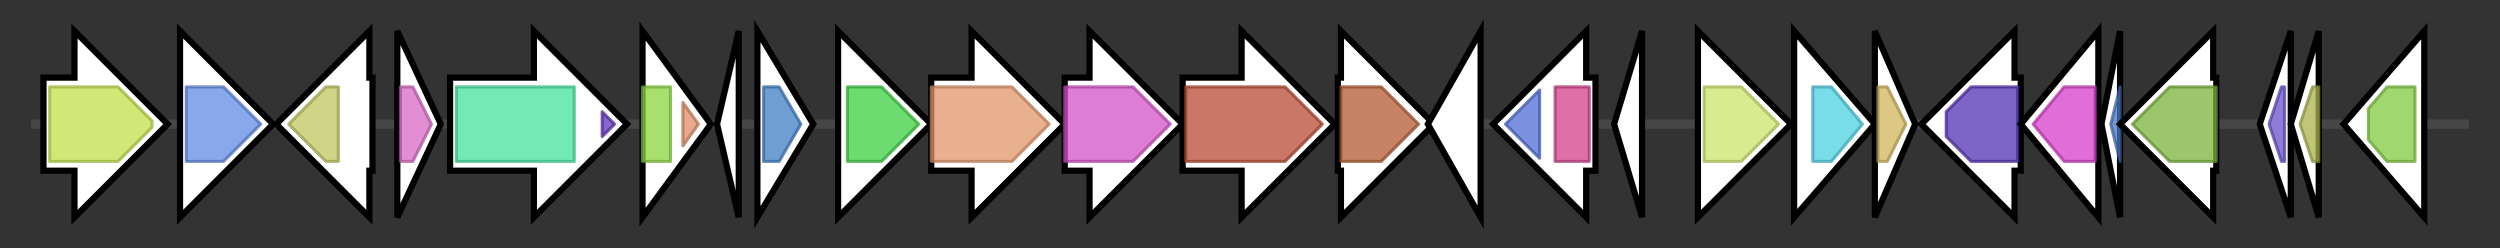 <svg version="1.1" baseProfile="full" xmlns="http://www.w3.org/2000/svg" width="805.4" height="80">
	<rect width="100%" height="100%" fill="#333333" stroke="none"/>
	<g>
		<line x1="10" y1="40.0" x2="795.4" y2="40.0" style="stroke:rgb(70,70,70); stroke-width:3 "/>
		<g>
			<title> (ctg5_363)</title>
			<polygon class=" (ctg5_363)" points="14,25 24,25 24,10 54,40 24,70 24,55 14,55" fill="rgb(255,255,255)" fill-opacity="1.0" stroke="rgb(0,0,0)" stroke-width="2"  />
			<g>
				<title>MFS_1 (PF07690)
"Major Facilitator Superfamily"</title>
				<polygon class="PF07690" points="16,28 38,28 49,39 49,41 38,52 16,52" stroke-linejoin="round" width="33" height="24" fill="rgb(193,224,74)" stroke="rgb(154,179,59)" stroke-width="1" opacity="0.75" />
			</g>
		</g>
		<g>
			<title> (ctg5_364)</title>
			<polygon class=" (ctg5_364)" points="58,25 58,25 58,10 88,40 58,70 58,55 58,55" fill="rgb(255,255,255)" fill-opacity="1.0" stroke="rgb(0,0,0)" stroke-width="2"  />
			<g>
				<title>Glutaminase (PF04960)
"Glutaminase"</title>
				<polygon class="PF04960" points="60,28 72,28 84,40 72,52 60,52" stroke-linejoin="round" width="28" height="24" fill="rgb(96,137,229)" stroke="rgb(76,109,183)" stroke-width="1" opacity="0.75" />
			</g>
		</g>
		<g>
			<title> (ctg5_365)</title>
			<polygon class=" (ctg5_365)" points="120,25 119,25 119,10 89,40 119,70 119,55 120,55" fill="rgb(255,255,255)" fill-opacity="1.0" stroke="rgb(0,0,0)" stroke-width="2"  />
			<g>
				<title>2-Hacid_dh_C (PF02826)
"D-isomer specific 2-hydroxyacid dehydrogenase, NAD binding domain"</title>
				<polygon class="PF02826" points="93,40 105,28 109,28 109,52 105,52" stroke-linejoin="round" width="17" height="24" fill="rgb(192,197,93)" stroke="rgb(153,157,74)" stroke-width="1" opacity="0.75" />
			</g>
		</g>
		<g>
			<title> (ctg5_366)</title>
			<polygon class=" (ctg5_366)" points="128,10 142,40 128,70" fill="rgb(255,255,255)" fill-opacity="1.0" stroke="rgb(0,0,0)" stroke-width="2"  />
			<g>
				<title>DUF2946 (PF11162)
"Protein of unknown function (DUF2946)"</title>
				<polygon class="PF11162" points="129,28 133,28 139,40 133,52 129,52" stroke-linejoin="round" width="12" height="24" fill="rgb(216,104,195)" stroke="rgb(172,83,156)" stroke-width="1" opacity="0.75" />
			</g>
		</g>
		<g>
			<title> (ctg5_367)</title>
			<polygon class=" (ctg5_367)" points="145,25 172,25 172,10 202,40 172,70 172,55 145,55" fill="rgb(255,255,255)" fill-opacity="1.0" stroke="rgb(0,0,0)" stroke-width="2"  />
			<g>
				<title>PepSY_TM (PF03929)
"PepSY-associated TM region"</title>
				<rect class="PF03929" x="147" y="28" stroke-linejoin="round" width="38" height="24" fill="rgb(68,227,157)" stroke="rgb(54,181,125)" stroke-width="1" opacity="0.75" />
			</g>
			<g>
				<title>DUF2534 (PF10749)
"Protein of unknown function (DUF2534)"</title>
				<polygon class="PF10749" points="194,36 198,40 194,44" stroke-linejoin="round" width="7" height="24" fill="rgb(97,52,187)" stroke="rgb(77,41,149)" stroke-width="1" opacity="0.75" />
			</g>
		</g>
		<g>
			<title> (ctg5_368)</title>
			<polygon class=" (ctg5_368)" points="207,10 229,40 207,70" fill="rgb(255,255,255)" fill-opacity="1.0" stroke="rgb(0,0,0)" stroke-width="2"  />
			<g>
				<title>Pirin (PF02678)
"Pirin"</title>
				<rect class="PF02678" x="207" y="28" stroke-linejoin="round" width="9" height="24" fill="rgb(139,213,61)" stroke="rgb(111,170,48)" stroke-width="1" opacity="0.75" />
			</g>
			<g>
				<title>Pirin_C_2 (PF17954)
"Quercetinase C-terminal cupin domain"</title>
				<polygon class="PF17954" points="220,33 225,40 220,47" stroke-linejoin="round" width="8" height="24" fill="rgb(224,140,102)" stroke="rgb(179,112,81)" stroke-width="1" opacity="0.75" />
			</g>
		</g>
		<g>
			<title> (ctg5_369)</title>
			<polygon class=" (ctg5_369)" points="231,40 238,10 238,70" fill="rgb(255,255,255)" fill-opacity="1.0" stroke="rgb(0,0,0)" stroke-width="2"  />
		</g>
		<g>
			<title> (ctg5_370)</title>
			<polygon class=" (ctg5_370)" points="244,10 262,40 244,70" fill="rgb(255,255,255)" fill-opacity="1.0" stroke="rgb(0,0,0)" stroke-width="2"  />
			<g>
				<title>YtfJ_HI0045 (PF09695)
"Bacterial protein of unknown function (YtfJ_HI0045)"</title>
				<polygon class="PF09695" points="246,28 251,28 258,40 251,52 246,52" stroke-linejoin="round" width="15" height="24" fill="rgb(63,126,196)" stroke="rgb(50,100,156)" stroke-width="1" opacity="0.75" />
			</g>
		</g>
		<g>
			<title> (ctg5_371)</title>
			<polygon class=" (ctg5_371)" points="270,25 270,25 270,10 300,40 270,70 270,55 270,55" fill="rgb(255,255,255)" fill-opacity="1.0" stroke="rgb(0,0,0)" stroke-width="2"  />
			<g>
				<title>polyprenyl_synt (PF00348)
"Polyprenyl synthetase"</title>
				<polygon class="PF00348" points="273,28 284,28 296,40 296,40 284,52 273,52" stroke-linejoin="round" width="23" height="24" fill="rgb(61,206,65)" stroke="rgb(48,164,52)" stroke-width="1" opacity="0.75" />
			</g>
		</g>
		<g>
			<title> (ctg5_372)</title>
			<polygon class=" (ctg5_372)" points="300,25 313,25 313,10 343,40 313,70 313,55 300,55" fill="rgb(255,255,255)" fill-opacity="1.0" stroke="rgb(0,0,0)" stroke-width="2"  />
			<g>
				<title>UDPGT (PF00201)
"UDP-glucoronosyl and UDP-glucosyl transferase"</title>
				<polygon class="PF00201" points="300,28 326,28 338,40 326,52 300,52" stroke-linejoin="round" width="39" height="24" fill="rgb(225,150,107)" stroke="rgb(180,120,85)" stroke-width="1" opacity="0.75" />
			</g>
		</g>
		<g>
			<title> (ctg5_373)</title>
			<polygon class=" (ctg5_373)" points="343,25 351,25 351,10 381,40 351,70 351,55 343,55" fill="rgb(255,255,255)" fill-opacity="1.0" stroke="rgb(0,0,0)" stroke-width="2"  />
			<g>
				<title>Lycopene_cycl (PF05834)
"Lycopene cyclase protein"</title>
				<polygon class="PF05834" points="343,28 365,28 377,40 365,52 343,52" stroke-linejoin="round" width="36" height="24" fill="rgb(212,80,200)" stroke="rgb(169,64,160)" stroke-width="1" opacity="0.75" />
			</g>
		</g>
		<g>
			<title> (ctg5_374)</title>
			<polygon class=" (ctg5_374)" points="381,25 400,25 400,10 430,40 400,70 400,55 381,55" fill="rgb(255,255,255)" fill-opacity="1.0" stroke="rgb(0,0,0)" stroke-width="2"  />
			<g>
				<title>Amino_oxidase (PF01593)
"Flavin containing amine oxidoreductase"</title>
				<polygon class="PF01593" points="382,28 414,28 426,40 414,52 382,52" stroke-linejoin="round" width="47" height="24" fill="rgb(184,74,52)" stroke="rgb(147,59,41)" stroke-width="1" opacity="0.75" />
			</g>
		</g>
		<g>
			<title> (ctg5_375)</title>
			<polygon class=" (ctg5_375)" points="431,25 432,25 432,10 462,40 432,70 432,55 431,55" fill="rgb(255,255,255)" fill-opacity="1.0" stroke="rgb(0,0,0)" stroke-width="2"  />
			<g>
				<title>SQS_PSY (PF00494)
"Squalene/phytoene synthase"</title>
				<polygon class="PF00494" points="432,28 445,28 457,40 445,52 432,52" stroke-linejoin="round" width="26" height="24" fill="rgb(178,91,49)" stroke="rgb(142,72,39)" stroke-width="1" opacity="0.75" />
			</g>
		</g>
		<g>
			<title> (ctg5_376)</title>
			<polygon class=" (ctg5_376)" points="460,40 477,10 477,70" fill="rgb(255,255,255)" fill-opacity="1.0" stroke="rgb(0,0,0)" stroke-width="2"  />
		</g>
		<g>
			<title> (ctg5_377)</title>
			<polygon class=" (ctg5_377)" points="514,25 511,25 511,10 481,40 511,70 511,55 514,55" fill="rgb(255,255,255)" fill-opacity="1.0" stroke="rgb(0,0,0)" stroke-width="2"  />
			<g>
				<title>ADH_zinc_N (PF00107)
"Zinc-binding dehydrogenase"</title>
				<polygon class="PF00107" points="485,40 496,29 496,51" stroke-linejoin="round" width="12" height="24" fill="rgb(81,108,215)" stroke="rgb(64,86,172)" stroke-width="1" opacity="0.75" />
			</g>
			<g>
				<title>ADH_N (PF08240)
"Alcohol dehydrogenase GroES-like domain"</title>
				<rect class="PF08240" x="501" y="28" stroke-linejoin="round" width="11" height="24" fill="rgb(211,65,138)" stroke="rgb(168,51,110)" stroke-width="1" opacity="0.75" />
			</g>
		</g>
		<g>
			<title> (ctg5_378)</title>
			<polygon class=" (ctg5_378)" points="520,40 529,10 529,70" fill="rgb(255,255,255)" fill-opacity="1.0" stroke="rgb(0,0,0)" stroke-width="2"  />
		</g>
		<g>
			<title> (ctg5_379)</title>
			<polygon class=" (ctg5_379)" points="547,25 547,25 547,10 577,40 547,70 547,55 547,55" fill="rgb(255,255,255)" fill-opacity="1.0" stroke="rgb(0,0,0)" stroke-width="2"  />
			<g>
				<title>SBP_bac_11 (PF13531)
"Bacterial extracellular solute-binding protein"</title>
				<polygon class="PF13531" points="549,28 561,28 573,40 561,52 549,52" stroke-linejoin="round" width="27" height="24" fill="rgb(202,228,104)" stroke="rgb(161,182,83)" stroke-width="1" opacity="0.75" />
			</g>
		</g>
		<g>
			<title> (ctg5_380)</title>
			<polygon class=" (ctg5_380)" points="578,10 604,40 578,70" fill="rgb(255,255,255)" fill-opacity="1.0" stroke="rgb(0,0,0)" stroke-width="2"  />
			<g>
				<title>BPD_transp_1 (PF00528)
"Binding-protein-dependent transport system inner membrane component"</title>
				<polygon class="PF00528" points="584,28 590,28 600,40 590,52 584,52" stroke-linejoin="round" width="19" height="24" fill="rgb(77,208,225)" stroke="rgb(61,166,180)" stroke-width="1" opacity="0.75" />
			</g>
		</g>
		<g>
			<title> (ctg5_381)</title>
			<polygon class=" (ctg5_381)" points="604,10 617,40 604,70" fill="rgb(255,255,255)" fill-opacity="1.0" stroke="rgb(0,0,0)" stroke-width="2"  />
			<g>
				<title>ASCH (PF04266)
"ASCH domain"</title>
				<polygon class="PF04266" points="605,28 608,28 614,40 608,52 605,52" stroke-linejoin="round" width="11" height="24" fill="rgb(208,181,89)" stroke="rgb(166,144,71)" stroke-width="1" opacity="0.75" />
			</g>
		</g>
		<g>
			<title> (ctg5_382)</title>
			<polygon class=" (ctg5_382)" points="651,25 649,25 649,10 619,40 649,70 649,55 651,55" fill="rgb(255,255,255)" fill-opacity="1.0" stroke="rgb(0,0,0)" stroke-width="2"  />
			<g>
				<title>ThiF (PF00899)
"ThiF family"</title>
				<polygon class="PF00899" points="627,36 635,28 650,28 650,52 635,52 627,44" stroke-linejoin="round" width="23" height="24" fill="rgb(82,50,180)" stroke="rgb(65,39,144)" stroke-width="1" opacity="0.75" />
			</g>
		</g>
		<g>
			<title> (ctg5_383)</title>
			<polygon class=" (ctg5_383)" points="651,40 676,10 676,70" fill="rgb(255,255,255)" fill-opacity="1.0" stroke="rgb(0,0,0)" stroke-width="2"  />
			<g>
				<title>ThiG (PF05690)
"Thiazole biosynthesis protein ThiG"</title>
				<polygon class="PF05690" points="655,40 665,28 675,28 675,52 665,52" stroke-linejoin="round" width="24" height="24" fill="rgb(215,60,203)" stroke="rgb(172,47,162)" stroke-width="1" opacity="0.75" />
			</g>
		</g>
		<g>
			<title> (ctg5_384)</title>
			<polygon class=" (ctg5_384)" points="677,40 683,10 683,70" fill="rgb(255,255,255)" fill-opacity="1.0" stroke="rgb(0,0,0)" stroke-width="2"  />
			<g>
				<title>ThiS (PF02597)
"ThiS family"</title>
				<polygon class="PF02597" points="680,40 683,28 683,28 683,52 683,52" stroke-linejoin="round" width="6" height="24" fill="rgb(73,117,196)" stroke="rgb(58,93,156)" stroke-width="1" opacity="0.75" />
			</g>
		</g>
		<g>
			<title> (ctg5_385)</title>
			<polygon class=" (ctg5_385)" points="714,25 713,25 713,10 683,40 713,70 713,55 714,55" fill="rgb(255,255,255)" fill-opacity="1.0" stroke="rgb(0,0,0)" stroke-width="2"  />
			<g>
				<title>DAO (PF01266)
"FAD dependent oxidoreductase"</title>
				<polygon class="PF01266" points="687,40 699,28 714,28 714,52 699,52" stroke-linejoin="round" width="30" height="24" fill="rgb(123,179,59)" stroke="rgb(98,143,47)" stroke-width="1" opacity="0.75" />
			</g>
		</g>
		<g>
			<title> (ctg5_386)</title>
			<polygon class=" (ctg5_386)" points="728,40 738,10 738,70" fill="rgb(255,255,255)" fill-opacity="1.0" stroke="rgb(0,0,0)" stroke-width="2"  />
			<g>
				<title>HTH_3 (PF01381)
"Helix-turn-helix"</title>
				<polygon class="PF01381" points="731,40 735,28 736,28 736,52 735,52 731,40" stroke-linejoin="round" width="5" height="24" fill="rgb(105,79,202)" stroke="rgb(83,63,161)" stroke-width="1" opacity="0.75" />
			</g>
		</g>
		<g>
			<title> (ctg5_387)</title>
			<polygon class=" (ctg5_387)" points="738,40 747,10 747,70" fill="rgb(255,255,255)" fill-opacity="1.0" stroke="rgb(0,0,0)" stroke-width="2"  />
			<g>
				<title>HigB-like_toxin (PF05015)
"RelE-like toxin of type II toxin-antitoxin system HigB"</title>
				<polygon class="PF05015" points="741,40 745,28 747,28 747,52 745,52" stroke-linejoin="round" width="9" height="24" fill="rgb(169,179,75)" stroke="rgb(135,143,60)" stroke-width="1" opacity="0.75" />
			</g>
		</g>
		<g>
			<title> (ctg5_388)</title>
			<polygon class=" (ctg5_388)" points="755,40 781,10 781,70" fill="rgb(255,255,255)" fill-opacity="1.0" stroke="rgb(0,0,0)" stroke-width="2"  />
			<g>
				<title>ABC_tran (PF00005)
"ABC transporter"</title>
				<polygon class="PF00005" points="763,35 769,28 778,28 778,52 769,52 763,45" stroke-linejoin="round" width="15" height="24" fill="rgb(129,201,63)" stroke="rgb(103,160,50)" stroke-width="1" opacity="0.75" />
			</g>
		</g>
	</g>
</svg>
